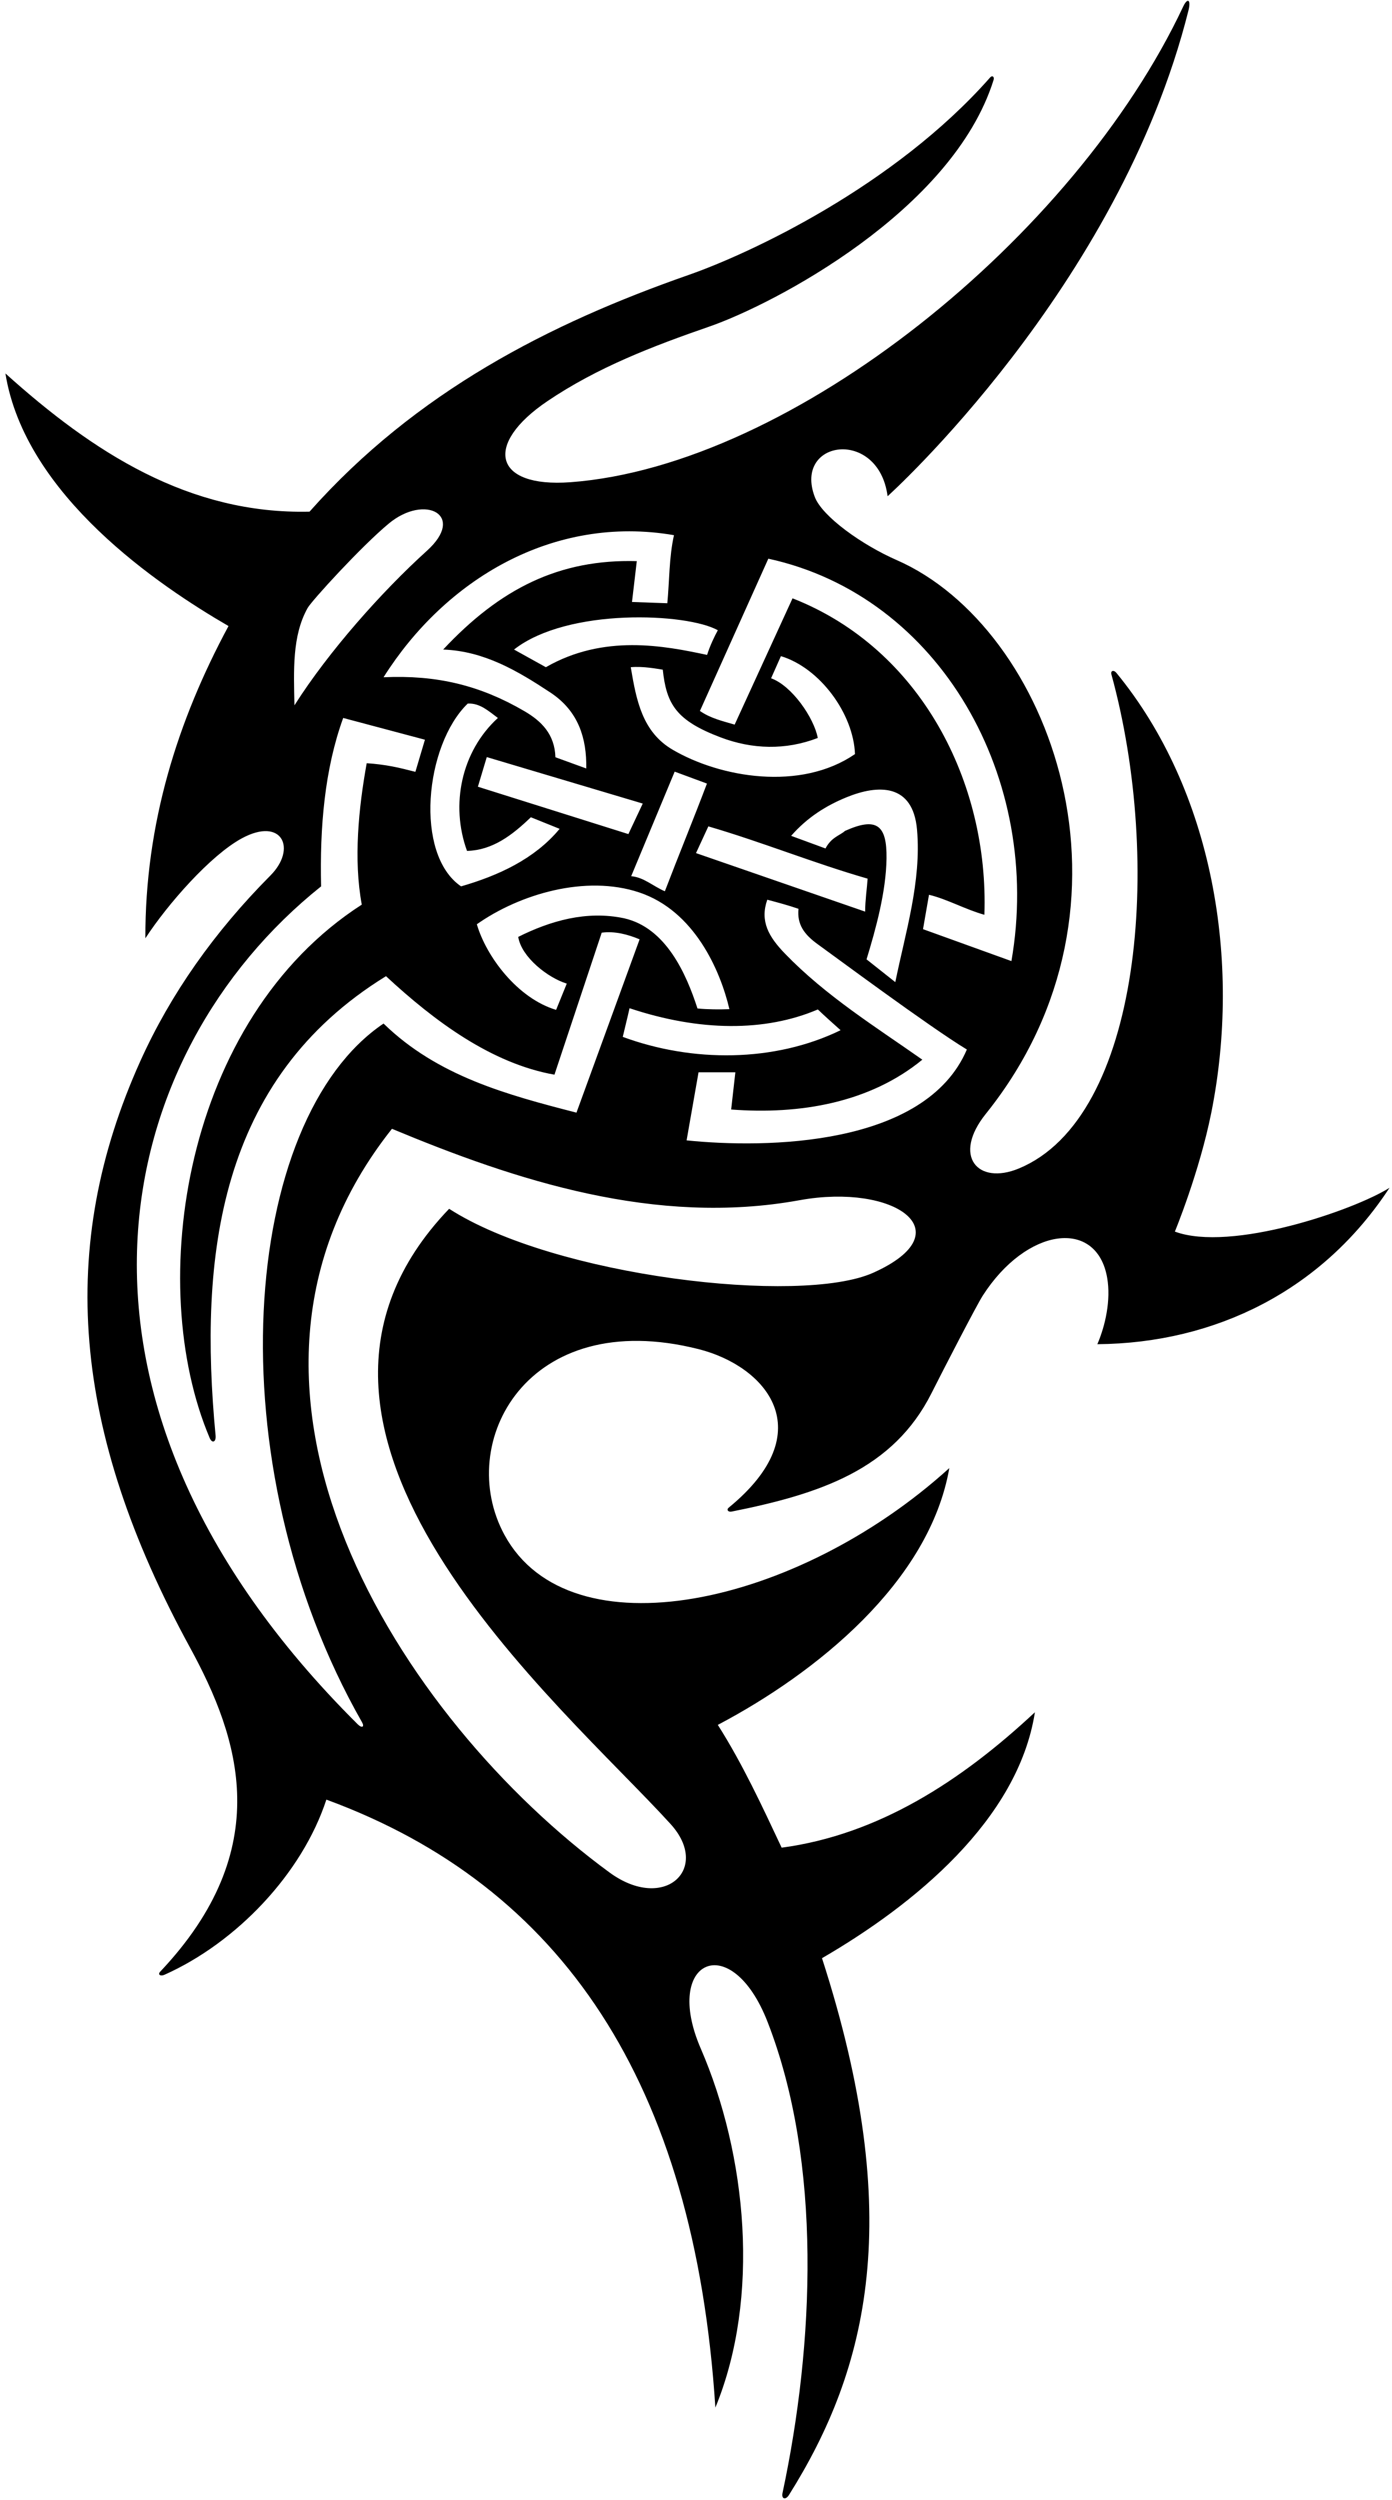 <?xml version="1.0" encoding="UTF-8"?>
<svg xmlns="http://www.w3.org/2000/svg" xmlns:xlink="http://www.w3.org/1999/xlink" width="377pt" height="677pt" viewBox="0 0 377 677" version="1.1">
<g id="surface1">
<path style=" stroke:none;fill-rule:nonzero;fill:rgb(0%,0%,0%);fill-opacity:1;" d="M 318.195 333.488 C 318.195 333.488 324.816 317.461 328.055 301.309 C 336.277 260.266 328.508 214.039 302.348 182.188 C 301.629 181.309 300.727 181.602 301.008 182.617 C 314.922 233.309 309.203 302.645 275.922 316.406 C 264.777 321.012 257.844 312.996 266.996 301.598 C 312.629 244.758 284.41 169.836 242.84 151.652 C 233.52 147.574 222.656 139.859 220.656 134.523 C 214.852 119.043 237.973 115.852 240.391 134.367 C 240.391 134.367 303.105 77.973 321.891 2.766 C 322.605 -0.09 321.629 -0.738 320.438 1.793 C 291.133 64.156 214.547 126.109 154.492 130.574 C 133.648 132.121 130.922 120.34 148.25 108.629 C 161.824 99.453 176.875 93.703 192.086 88.438 C 209.363 82.461 257.945 57.199 269.098 21.645 C 269.367 20.781 268.734 20.328 268.172 20.965 C 242.113 50.516 202.996 68.684 186.535 74.438 C 148.828 87.613 112.688 106.059 83.832 138.547 C 51.148 139.309 25.215 122.492 1.465 101.117 C 6.793 134.242 43.168 158.664 61.887 169.52 C 48.109 195.074 39.273 223.004 39.371 254.066 C 45.398 244.824 57 231.605 65.5 227 C 76.43 221.082 80.465 229.805 73.238 237.07 C 58.102 252.289 46.207 269.105 37.973 287.395 C 15.449 337.449 19.285 387.16 51.484 446.16 C 64.902 470.75 74.789 500.656 43.391 533.879 C 42.664 534.641 43.414 535.227 44.527 534.73 C 64.043 526.02 81.828 507.336 88.391 487.293 C 152.07 510.676 188.074 563.809 193.746 651.926 C 206.031 622.086 202.238 583.441 189.785 554.688 C 179.367 530.629 198.051 522.211 207.895 547.516 C 222.719 585.633 220.527 634.715 211.938 675.023 C 211.586 676.68 212.758 677.043 213.684 675.574 C 235.156 641.41 245.281 600.359 222.625 530.23 C 247.516 515.793 275.73 492.805 280.289 463.637 C 260.34 482.258 237.922 496.793 211.699 500.309 C 206.379 489.004 201.156 477.699 194.41 467.059 C 220.914 453.094 251.695 428.488 257.109 397.52 C 215.836 434.984 154.301 448.109 136.633 415.625 C 123.078 390.703 142.73 353.539 189.254 365.328 C 207.383 369.922 222.711 387.492 197.359 408.238 C 196.676 408.797 197.203 409.492 198.16 409.301 C 222.113 404.508 241.879 397.938 252.289 377.23 C 255.414 371.02 264.473 353.465 266.141 350.863 C 278.078 332.234 297.059 329.836 299.859 345.996 C 300.914 352.059 299.348 358.977 297.199 363.98 C 329.312 363.699 358.188 349.352 376.336 321.613 C 366.727 327.715 333.344 339.117 318.195 333.488 Z M 273.926 260.242 L 249.984 251.598 L 251.602 242.285 C 256.445 243.43 261.48 246.277 266.609 247.703 C 267.848 211.793 249.32 175.598 214.645 162.012 L 198.969 196.211 C 195.738 195.262 192.414 194.504 189.562 192.508 L 208.09 151.277 C 254.727 161.43 282.5 211 273.926 260.242 Z M 153.5 266.336 L 150.613 273.449 C 140.164 270.336 131.691 259.016 129.145 250.27 C 140.68 242.137 158.586 236.773 173.164 241.664 C 187.992 246.641 195.047 262.605 197.547 273.258 C 194.98 273.352 191.656 273.352 188.898 273.066 C 185.859 263.66 180.352 251.219 169.047 248.652 C 158.785 246.469 148.906 249.41 140.355 253.688 C 141.211 259.199 148.465 264.812 153.5 266.336 Z M 208.836 183.664 L 211.5 177.664 C 222.141 180.895 231.164 193.336 231.555 204.191 C 216.824 214.312 195.066 210.562 182.164 203 C 173.996 198.211 172.348 189.746 170.836 180.664 C 174.164 180.336 178.234 181.152 179.5 181.336 C 180.5 190.664 183.098 195.09 195.164 199.664 C 203.727 202.91 212.762 203.184 221.484 199.824 C 220.438 194.312 214.438 185.66 208.836 183.664 Z M 191.465 212.172 C 187.949 221.48 183.77 231.648 180.066 241.336 C 176.93 240.008 174.363 237.535 170.945 237.254 L 182.727 208.941 Z M 174.078 217.586 L 170.188 225.852 L 129.43 213.027 L 131.836 205 Z M 126.484 230.41 C 133.422 230.223 138.738 226.137 143.773 221.293 L 151.566 224.43 C 144.727 232.691 134.75 237.156 124.871 240.008 C 112.164 231.336 115.039 201.777 126.676 190.512 C 130 190.324 132.375 192.602 134.844 194.406 C 124.965 203.434 121.926 217.871 126.484 230.41 Z M 221.5 273.336 C 223.781 275.52 225.5 277 227.66 278.957 C 209.703 287.699 187.477 287.699 168.664 280.762 C 169.328 277.91 169.836 276 170.5 273 C 189.5 279.336 207.25 279.414 221.5 273.336 Z M 188.5 231 L 191.844 223.762 C 206.477 228.035 220.438 233.738 234.977 237.918 C 234.836 240.336 234.312 243.711 234.312 246.848 Z M 240.102 232.422 C 240.219 223.391 237.441 221.125 228.836 225 C 227.504 226.234 225.164 226.664 223.574 229.746 L 214.266 226.328 C 218.652 221.312 223.785 218.117 229.312 215.867 C 237.883 212.379 247.262 212.129 248.359 224.648 C 249.594 238.711 245.164 252.676 242.48 265.941 L 234.688 259.77 C 237.164 251.664 239.98 241.512 240.102 232.422 Z M 191.5 177.336 C 179.82 174.84 163.5 171.664 147.836 180.664 L 139.215 175.883 C 153.75 164.48 186.164 166 194.41 170.656 C 193.5 172.336 192.355 174.676 191.5 177.336 Z M 182.535 144.91 C 181.203 150.805 181.301 157.453 180.73 163.344 L 171.164 163 L 172.465 151.941 C 151.469 151.371 135.5 159.336 120.023 175.883 C 131.129 176.285 140.188 181.66 149.051 187.512 C 156.68 192.551 158.906 199.871 158.785 208.086 L 150.426 205.047 C 150.234 198.777 146.602 195.238 142.027 192.566 C 130.062 185.574 118.273 182.719 103.875 183.387 C 120.594 156.883 149.855 139.309 182.535 144.91 Z M 83.328 164.609 C 84.422 162.672 97.836 147.953 105.301 141.762 C 115.109 133.629 126.324 139.477 115.609 149.152 C 103.527 160.066 88.98 176.41 79.746 190.988 C 79.555 181.617 79.082 172.152 83.328 164.609 Z M 96.906 466.922 C 7.145 377.719 30.703 284.938 86.965 240.008 C 86.586 224.047 87.914 208.277 92.949 194.406 L 115.086 200.297 L 112.5 209 C 108.129 207.859 104.5 207 99.316 206.66 C 97.129 218.727 95.707 232.785 97.984 244.949 C 49.711 276.031 39.156 347.773 56.781 389.355 C 57.461 390.965 58.559 390.484 58.387 388.68 C 53.801 340.41 59.105 292.297 104.539 264.328 C 117.648 276.488 133.066 287.961 150.164 291 L 162.965 252.547 C 166.48 252.074 170.09 253.023 173.227 254.352 L 156.125 301.281 C 137.316 296.438 118.504 291.402 103.875 277.152 C 65.258 303.23 57.863 395.828 98.051 466.352 C 98.785 467.637 98.012 468.02 96.906 466.922 Z M 236.488 344.637 C 216.84 353.441 150.109 345.672 121.641 327.312 C 63.715 387.711 152.121 461.445 181.609 493.898 C 192.625 506.02 179.91 517.887 165.066 507.016 C 108.734 465.773 50.348 375.961 106.156 305.652 C 139.609 319.594 177.492 332.086 216.5 324.996 C 242.41 320.285 261.133 333.594 236.488 344.637 Z M 185.953 308.785 L 189.188 290.355 L 199.16 290.355 L 198.02 300.43 C 216.641 301.852 235.547 298.621 249.797 286.938 C 237.316 278.16 223.672 269.695 212.602 258.227 C 208.219 253.688 205.746 249.48 207.805 243.617 C 210.656 244.379 213.504 245.137 216.262 246.086 C 215.844 250.238 217.688 252.988 221.602 255.777 C 225.039 258.227 251.758 278.082 261.859 284.184 C 250.609 310.527 207.281 310.992 185.953 308.785 "/>
</g>
</svg>
